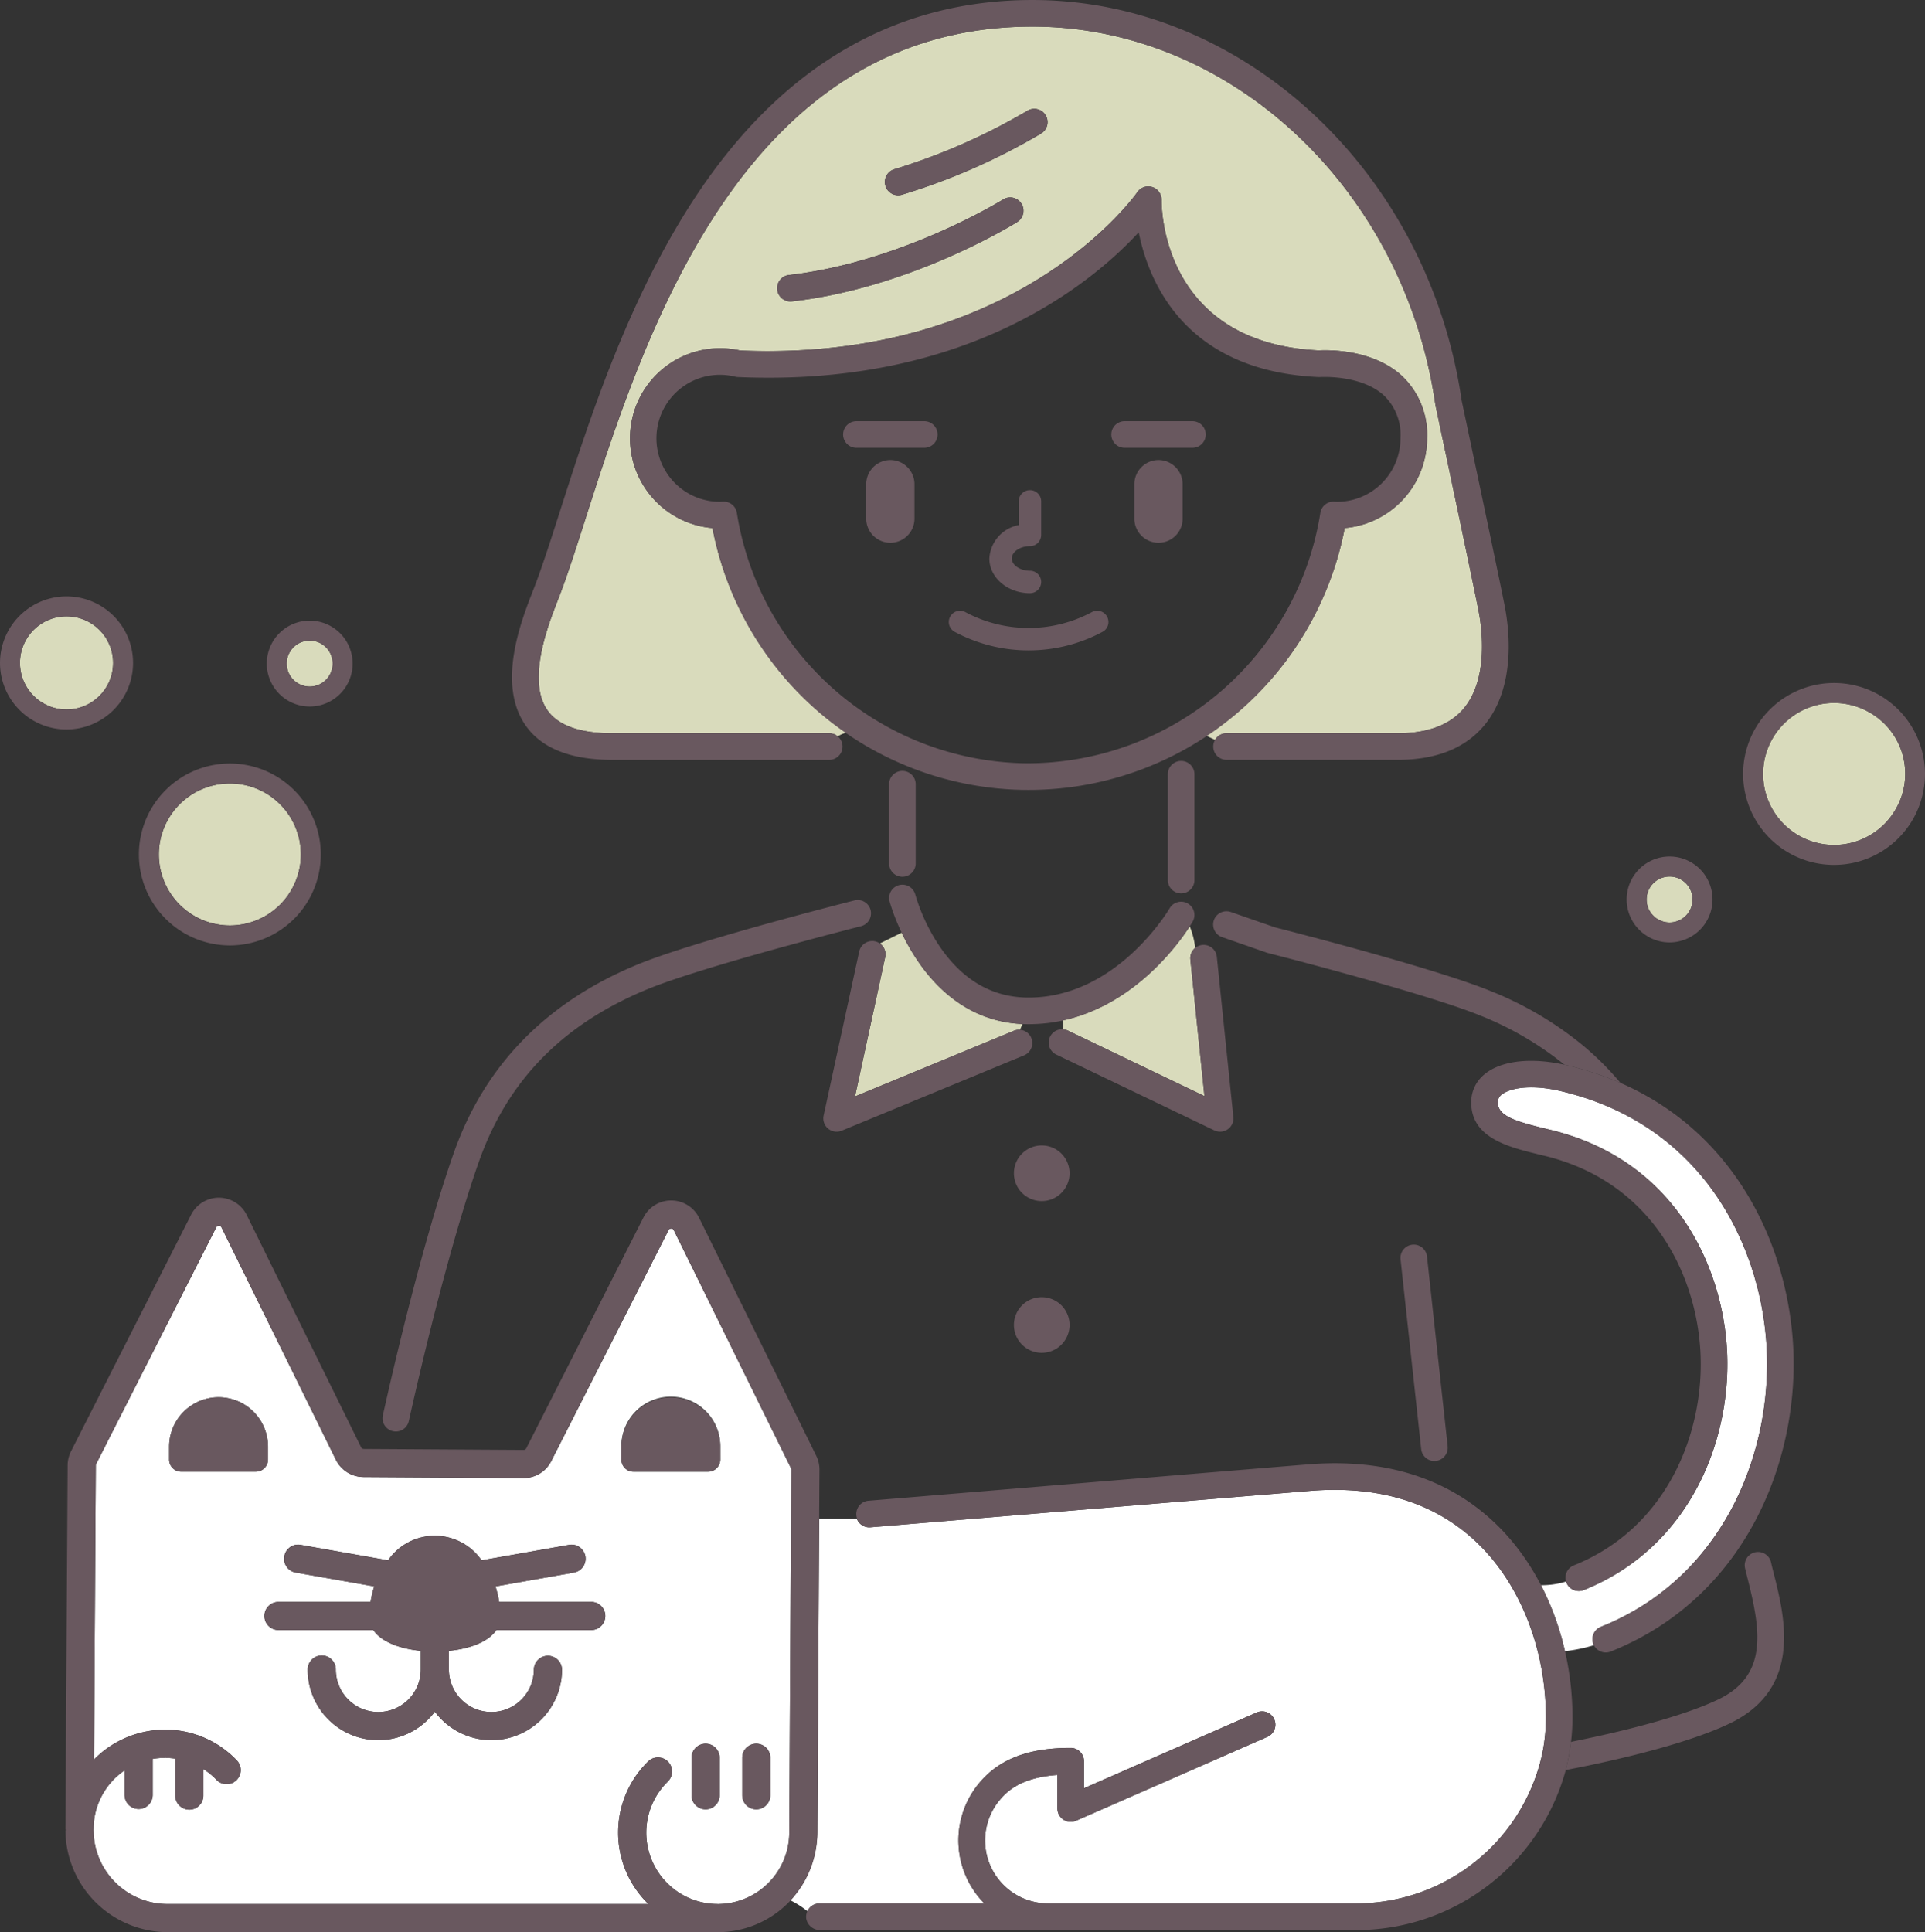 <svg id="project01_ill1" xmlns="http://www.w3.org/2000/svg" width="254.359" height="255.294" viewBox="0 0 254.359 255.294">
  <rect x="0" y="0" width="254.359" height="255.294" fill="#333333" stroke="none"/>
  <path id="Path_868" data-name="Path 868" d="M657.764,247.539a.422.422,0,0,0-.3-.228.118.118,0,0,1-.049.008.368.368,0,0,0-.351.215L641.579,278.03a4.086,4.086,0,0,1-3.66,2.249l-21.151-.129a4.1,4.1,0,0,1-3.662-2.293L598,247.175a.333.333,0,0,0-.336-.221.38.38,0,0,0-.368.216l-15.869,31.263a.4.4,0,0,0-.042.173l-.236,38.87a13.182,13.182,0,0,1,9.381-3.944h.079a13.037,13.037,0,0,1,9.417,4.065,1.857,1.857,0,0,1-2.684,2.567,9.447,9.447,0,0,0-1.74-1.425V322.2a1.857,1.857,0,1,1-3.713,0v-4.841a9.22,9.22,0,0,0-1.3-.108l-.059-.2v.2a9.551,9.551,0,0,0-1.627.141l0,4.808a1.857,1.857,0,0,1-3.713,0v-3.288a9.381,9.381,0,0,0-4.1,7.715.82.82,0,0,1-.01.117v.05a.867.867,0,0,1,.01.118,9.782,9.782,0,0,0,9.649,9.659h63.673a13.134,13.134,0,0,1-.039-18.842,1.838,1.838,0,0,1,1.3-.53h.023a1.857,1.857,0,0,1,1.276,3.186,9.434,9.434,0,0,0,6.536,16.185.722.722,0,0,1,.108.01h.051a.782.782,0,0,1,.112-.01,9.466,9.466,0,0,0,9.238-9.659c0-.583.181-31.424.25-43.034l.028-4.707a.386.386,0,0,0-.041-.176Zm-65.085,31.9a1.6,1.6,0,0,1-1.6-1.6v-1.7a6.532,6.532,0,1,1,13.064,0v1.688a1.612,1.612,0,0,1-1.609,1.61ZM646.9,300.363H634.318c-.969,1.449-3.241,2.446-6.272,2.755v2.463a5.614,5.614,0,1,0,11.228,0,1.858,1.858,0,0,1,3.715,0,9.321,9.321,0,0,1-16.8,5.57,9.32,9.32,0,0,1-16.8-5.57,1.857,1.857,0,1,1,3.714,0,5.614,5.614,0,0,0,11.229,0v-2.463c-3.033-.308-5.3-1.306-6.272-2.755H605.481a1.858,1.858,0,0,1,0-3.715h12.214a12.813,12.813,0,0,1,.486-2.046L607.8,292.772a1.862,1.862,0,0,1-.735-3.361,1.821,1.821,0,0,1,1.382-.3l11.563,2.039a7.5,7.5,0,0,1,12.35,0l11.565-2.039a1.83,1.83,0,0,1,1.379.3,1.858,1.858,0,0,1-.734,3.358L634.2,294.6a12.712,12.712,0,0,1,.486,2.046H646.9a1.858,1.858,0,0,1,0,3.715ZM663.818,322.2a1.857,1.857,0,0,1-3.714,0v-4.958a1.857,1.857,0,1,1,3.714,0Zm.085-44.366a1.611,1.611,0,0,1-1.608,1.61h-9.857a1.6,1.6,0,0,1-1.6-1.6v-1.7a6.532,6.532,0,1,1,13.063,0Zm6.612,44.366a1.857,1.857,0,0,1-3.714,0v-4.958a1.857,1.857,0,1,1,3.714,0Z" transform="translate(-568.73 -84.988)" fill="#fff"/>
  <path id="Path_869" data-name="Path 869" d="M613.176,165.028a3.036,3.036,0,1,0-3.036-3.036A3.04,3.04,0,0,0,613.176,165.028Z" transform="translate(-572.255 -74.313)" fill="#d9dbbc"/>
  <circle id="Ellipse_15" data-name="Ellipse 15" cx="6.154" cy="6.154" r="6.154" transform="translate(2.636 81.436)" fill="#d9dbbc"/>
  <path id="Path_870" data-name="Path 870" d="M846.215,169.582a9.382,9.382,0,1,0,3.445,12.812A9.324,9.324,0,0,0,846.215,169.582Z" transform="translate(-599.188 -75.45)" fill="#d9dbbc"/>
  <path id="Path_871" data-name="Path 871" d="M816.16,200.1a3.036,3.036,0,1,0,1.519-5.668,3.055,3.055,0,0,0-.793.105,3.036,3.036,0,0,0-.727,5.563Z" transform="translate(-597.064 -78.616)" fill="#d9dbbc"/>
  <path id="Path_872" data-name="Path 872" d="M670.992,132.882a11.9,11.9,0,1,1,3.665-23.457c36.713,1.548,52.314-20.689,52.468-20.914a1.758,1.758,0,0,1,3.211,1.023c-.012.767-.05,18.859,20.756,19.879.972-.059,7.079-.261,11.026,3.382a10.693,10.693,0,0,1,3.3,8.226,11.92,11.92,0,0,1-10.883,11.861,42.563,42.563,0,0,1-18.31,27.423c.4.2.793.387,1.188.567a1.751,1.751,0,0,1,1.512-.874h22.643c3.975,0,6.914-1.119,8.735-3.326,3.312-4.016,2.318-10.784,1.935-12.763-.807-4.161-5.651-26.957-5.7-27.187-.008-.039-.015-.076-.02-.114-4.116-28.494-27.006-49.981-53.248-49.981-38.229,0-51.266,40.715-59.057,65.04-1.347,4.208-2.51,7.842-3.627,10.689-1.253,3.2-4.145,10.57-1.434,14.545,1.4,2.054,4.289,3.1,8.585,3.1h28.686a1.742,1.742,0,0,1,1.112.407,4.958,4.958,0,0,1,1.172-.5A42.542,42.542,0,0,1,670.992,132.882Zm24.029-47.409a81.38,81.38,0,0,0,17.56-7.716,1.757,1.757,0,0,1,1.866,2.979,83.4,83.4,0,0,1-18.409,8.1,1.757,1.757,0,0,1-1.016-3.364ZM681.088,99.448c14.916-1.69,28.206-9.912,28.338-10a1.758,1.758,0,0,1,1.865,2.98c-.567.355-14.077,8.726-29.807,10.507a1.725,1.725,0,0,1-.2.011,1.757,1.757,0,0,1-.2-3.5Z" transform="translate(-576.852 -63.112)" fill="#d9dbbc"/>
  <path id="Path_873" data-name="Path 873" d="M776.272,293.323c-5.5-5.063-12.822-7.261-21.771-6.522-17.59,1.445-50.182,4.152-58.066,4.806a1.751,1.751,0,0,1-1.783-1.134h-4.969c-.076,12.911-.24,40.708-.24,41.252a13.543,13.543,0,0,1-3.554,9.175,12.411,12.411,0,0,1,2.247,1.431,1.75,1.75,0,0,1,1.586-1.022h21.8a11.827,11.827,0,0,1-.725-15.866c2.646-3.2,6.5-4.69,12.122-4.69a1.757,1.757,0,0,1,1.757,1.757v3.575l22.808-10a1.758,1.758,0,1,1,1.411,3.22l-25.271,11.075-.01,0a1.694,1.694,0,0,1-.291.093,1.724,1.724,0,0,1-.4.053l-.018,0a1.781,1.781,0,0,1-.426-.062c-.038-.011-.075-.023-.112-.035a1.741,1.741,0,0,1-.347-.158c-.019-.011-.041-.02-.061-.033a1.8,1.8,0,0,1-.331-.287c-.025-.028-.048-.058-.072-.088a1.706,1.706,0,0,1-.228-.364.228.228,0,0,1-.016-.025l0-.009a1.615,1.615,0,0,1-.069-.216c-.012-.04-.029-.079-.038-.12s-.006-.062-.011-.094a1.771,1.771,0,0,1-.026-.257v-4.451c-4.551.329-6.483,1.931-7.656,3.35a8.327,8.327,0,0,0,6.423,13.626h40.513a25.15,25.15,0,0,0,24.7-19.409c.019-.087.041-.172.059-.258a23.935,23.935,0,0,0,.505-4.9C785.71,307.524,782.181,298.767,776.272,293.323Z" transform="translate(-581.445 -89.805)" fill="#fff"/>
  <path id="Path_874" data-name="Path 874" d="M804.9,299.7a1.756,1.756,0,0,1,.979-2.284c16.555-6.624,22.9-23.716,21.854-37.719-.986-13.134-8.635-28.719-27.148-33.067-3.837-.916-6.669-.436-7.781.441a1.242,1.242,0,0,0-.537,1.062c0,1.79,2.344,2.492,6.2,3.435l.594.146c15.98,3.754,22.589,17.155,23.442,28.442.905,12-4.583,26.666-18.885,32.4a1.754,1.754,0,0,1-2.285-.977c-.02-.049-.028-.1-.044-.15a10.8,10.8,0,0,1-3.325.484,36.953,36.953,0,0,1,3.169,8.722,21.2,21.2,0,0,0,3.852-.8A1.621,1.621,0,0,1,804.9,299.7Z" transform="translate(-594.349 -82.463)" fill="#fff"/>
  <path id="Path_875" data-name="Path 875" d="M745.574,224.355l-1.86-18.04a1.756,1.756,0,0,1,.637-1.539,10.765,10.765,0,0,0-.723-2.851c-1.495,2.325-7.254,10.318-16.706,12.4v1.215a1.689,1.689,0,0,1,.6.151Z" transform="translate(-586.422 -79.526)" fill="#d9dbbc"/>
  <path id="Path_876" data-name="Path 876" d="M701.76,202.878l-2.878,1.423a1.759,1.759,0,0,1,.706,1.809l-3.987,18.4,21.007-8.679a1.731,1.731,0,0,1,.8-.122,7.149,7.149,0,0,1,.337-.769C708.8,214.543,703.99,207.557,701.76,202.878Z" transform="translate(-582.623 -79.641)" fill="#d9dbbc"/>
  <path id="Path_877" data-name="Path 877" d="M600.295,199.2a9.381,9.381,0,1,0-9.383-9.381A9.392,9.392,0,0,0,600.295,199.2Z" transform="translate(-569.923 -76.919)" fill="#d9dbbc"/>
  <path id="Path_878" data-name="Path 878" d="M650.008,302.3H637.794a12.712,12.712,0,0,0-.486-2.046l10.378-1.829a1.857,1.857,0,1,0-.645-3.658l-11.565,2.039a7.5,7.5,0,0,0-12.35,0l-11.563-2.039a1.821,1.821,0,0,0-1.382.3,1.86,1.86,0,0,0,.735,3.361l10.378,1.829a12.813,12.813,0,0,0-.486,2.046H608.594a1.858,1.858,0,0,0,0,3.715h12.578c.968,1.449,3.239,2.446,6.272,2.755v2.463a5.614,5.614,0,0,1-11.229,0,1.857,1.857,0,1,0-3.714,0,9.32,9.32,0,0,0,16.8,5.57,9.321,9.321,0,0,0,16.8-5.57,1.858,1.858,0,0,0-3.715,0,5.614,5.614,0,1,1-11.228,0v-2.463c3.031-.308,5.3-1.306,6.272-2.755h12.578a1.858,1.858,0,0,0,0-3.715Z" transform="translate(-571.843 -90.642)" fill="#69585f"/>
  <path id="Path_879" data-name="Path 879" d="M676.5,278.679a4.127,4.127,0,0,0-.424-1.841h0l-15.487-31.451a4.107,4.107,0,0,0-7.348-.045l-15.482,30.5a.385.385,0,0,1-.352.214l-21.122-.129a.39.39,0,0,1-.353-.221L600.82,245.022a4.107,4.107,0,0,0-7.348-.045L577.6,276.24a4.143,4.143,0,0,0-.445,1.833l-.292,48.018a.863.863,0,0,0,.011.135l.2.023-.2.027a.894.894,0,0,0-.01.12,13.547,13.547,0,0,0,13.363,13.374h72.754a.938.938,0,0,0,.113-.01h.056a.786.786,0,0,0,.113.011A13.183,13.183,0,0,0,676.217,326.4C676.217,325.69,676.493,279.06,676.5,278.679Zm-3.743,4.683c-.069,11.61-.25,42.45-.25,43.034a9.466,9.466,0,0,1-9.238,9.659.782.782,0,0,0-.112.01H663.1a.722.722,0,0,0-.108-.01,9.434,9.434,0,0,1-6.536-16.185,1.859,1.859,0,0,0-1.276-3.186h-.023a1.838,1.838,0,0,0-1.3.53,13.134,13.134,0,0,0,.039,18.842H590.228a9.782,9.782,0,0,1-9.649-9.659.867.867,0,0,0-.01-.118v-.05a.82.82,0,0,0,.01-.117,9.381,9.381,0,0,1,4.1-7.715v3.288a1.857,1.857,0,0,0,3.713,0l0-4.808a9.551,9.551,0,0,1,1.627-.141v-.2l.059.2a9.22,9.22,0,0,1,1.3.108v4.841a1.857,1.857,0,1,0,3.713,0v-3.458a9.447,9.447,0,0,1,1.74,1.425,1.857,1.857,0,0,0,2.684-2.567,13.037,13.037,0,0,0-9.417-4.065h-.079a13.182,13.182,0,0,0-9.381,3.944l.236-38.87a.4.4,0,0,1,.042-.173l15.869-31.263a.38.38,0,0,1,.368-.216.333.333,0,0,1,.336.221l15.107,30.682a4.094,4.094,0,0,0,3.662,2.293l21.151.129a4.086,4.086,0,0,0,3.66-2.249l15.481-30.495a.368.368,0,0,1,.351-.215.118.118,0,0,0,.049-.008.422.422,0,0,1,.3.228l15.487,31.453a.386.386,0,0,1,.041.176Z" transform="translate(-568.219 -84.476)" fill="#69585f"/>
  <path id="Path_880" data-name="Path 880" d="M672.871,324.829a1.86,1.86,0,0,0-1.857,1.858v4.958a1.857,1.857,0,0,0,3.714,0v-4.958A1.86,1.86,0,0,0,672.871,324.829Z" transform="translate(-579.64 -94.436)" fill="#69585f"/>
  <path id="Path_881" data-name="Path 881" d="M680.493,324.829a1.86,1.86,0,0,0-1.857,1.858v4.958a1.857,1.857,0,0,0,3.714,0v-4.958A1.86,1.86,0,0,0,680.493,324.829Z" transform="translate(-580.565 -94.436)" fill="#69585f"/>
  <path id="Path_882" data-name="Path 882" d="M605.524,280.959v-1.688a6.532,6.532,0,1,0-13.064,0v1.7a1.6,1.6,0,0,0,1.6,1.6h9.856A1.612,1.612,0,0,0,605.524,280.959Z" transform="translate(-570.111 -88.116)" fill="#69585f"/>
  <path id="Path_883" data-name="Path 883" d="M667,272.739a6.54,6.54,0,0,0-6.532,6.532v1.7a1.6,1.6,0,0,0,1.6,1.6h9.857a1.611,1.611,0,0,0,1.608-1.61v-1.688A6.539,6.539,0,0,0,667,272.739Z" transform="translate(-578.361 -88.116)" fill="#69585f"/>
  <path id="Path_884" data-name="Path 884" d="M721.167,149.945a1.483,1.483,0,1,0,0-2.966c-1.3,0-2.4-.743-2.4-1.624s1.1-1.623,2.4-1.623a1.483,1.483,0,0,0,1.483-1.483v-4.437a1.483,1.483,0,1,0-2.966,0v3.133a4.767,4.767,0,0,0-3.883,4.411C715.8,147.886,718.209,149.945,721.167,149.945Z" transform="translate(-585.074 -71.568)" fill="#69585f"/>
  <path id="Path_885" data-name="Path 885" d="M756.2,135.8a11.92,11.92,0,0,0,10.883-11.861,10.693,10.693,0,0,0-3.3-8.226c-3.947-3.643-10.054-3.441-11.026-3.382-20.806-1.02-20.769-19.112-20.756-19.879a1.758,1.758,0,0,0-3.211-1.023c-.154.225-15.755,22.462-52.468,20.914A11.9,11.9,0,1,0,672.66,135.8a42.513,42.513,0,0,0,83.54,0Zm-41.77,31.085A39.22,39.22,0,0,1,675.884,133.8a1.758,1.758,0,0,0-1.737-1.493c-.027,0-.055,0-.083,0l-.2.012c-.059,0-.12.009-.18.009a8.389,8.389,0,1,1,1.986-16.53,1.772,1.772,0,0,0,.339.048c30.418,1.336,46.9-12.537,52.975-19.123,1.313,6.557,6.121,18.308,23.714,19.123a1.564,1.564,0,0,0,.222,0c.055,0,5.443-.353,8.485,2.453a7.234,7.234,0,0,1,2.166,5.643,8.4,8.4,0,0,1-8.389,8.389c-.061,0-.121-.005-.18-.009l-.2-.012a1.755,1.755,0,0,0-1.821,1.491A39.221,39.221,0,0,1,714.431,166.882Z" transform="translate(-578.52 -66.027)" fill="#69585f"/>
  <path id="Path_886" data-name="Path 886" d="M657.248,163.027h28.686a1.757,1.757,0,1,0,0-3.515H657.248c-4.3,0-7.185-1.041-8.585-3.1-2.711-3.975.181-11.349,1.434-14.545,1.117-2.847,2.28-6.481,3.627-10.689,7.79-24.326,20.828-65.04,59.057-65.04,26.241,0,49.132,21.487,53.248,49.981.005.038.012.076.02.114.049.229,4.893,23.025,5.7,27.187.383,1.979,1.377,8.747-1.935,12.763-1.821,2.206-4.76,3.326-8.735,3.326H738.436a1.757,1.757,0,1,0,0,3.515h22.643c5.075,0,8.927-1.549,11.446-4.6,4.174-5.059,3.261-12.642,2.675-15.668-.8-4.13-5.373-25.65-5.7-27.193-4.385-30.183-28.759-52.935-56.717-52.935-17.732,0-32.445,8.354-43.727,24.827-9.421,13.755-14.771,30.459-18.677,42.656-1.329,4.151-2.477,7.735-3.571,10.524-1.559,3.977-4.8,12.252-1.047,17.763C647.855,161.469,651.719,163.027,657.248,163.027Z" transform="translate(-576.365 -62.627)" fill="#69585f"/>
  <path id="Path_887" data-name="Path 887" d="M704.532,125.966h-8.964a1.757,1.757,0,1,0,0,3.515h8.964a1.757,1.757,0,1,0,0-3.515Z" transform="translate(-582.406 -70.311)" fill="#69585f"/>
  <path id="Path_888" data-name="Path 888" d="M702.479,178.55a1.757,1.757,0,0,0-1.757,1.757v10.47a1.757,1.757,0,1,0,3.515,0v-10.47A1.757,1.757,0,0,0,702.479,178.55Z" transform="translate(-583.244 -76.69)" fill="#69585f"/>
  <path id="Path_889" data-name="Path 889" d="M744.4,194.55a1.757,1.757,0,0,0,1.757-1.757V178.807a1.757,1.757,0,1,0-3.515,0v13.985A1.757,1.757,0,0,0,744.4,194.55Z" transform="translate(-588.329 -76.508)" fill="#69585f"/>
  <path id="Path_890" data-name="Path 890" d="M829.588,297.307a1.758,1.758,0,0,0-3.424.794c.12.517.259,1.069.405,1.649,1.7,6.76,2.582,12.608-3.944,15.736-5.458,2.616-14.976,4.709-19.451,5.6h0c-.038.316-.095.626-.142.94a26.876,26.876,0,0,1-.554,2.778c3.676-.692,15.116-3.01,21.667-6.149,9.648-4.625,7.26-14.1,5.833-19.765C829.837,298.334,829.7,297.8,829.588,297.307Z" transform="translate(-595.589 -90.932)" fill="#69585f"/>
  <path id="Path_891" data-name="Path 891" d="M789.317,319.477a27.549,27.549,0,0,0,.194-3.215c0-10.188-3.951-19.912-10.571-26.009-6.247-5.755-14.466-8.257-24.442-7.439-17.589,1.445-50.182,4.152-58.069,4.806a1.757,1.757,0,0,0,.292,3.5c7.884-.655,40.476-3.361,58.066-4.806,8.949-.739,16.274,1.459,21.771,6.522,5.908,5.443,9.437,14.2,9.437,23.424a23.935,23.935,0,0,1-.505,4.9c-.018.086-.04.171-.059.258a25.15,25.15,0,0,1-24.7,19.409H720.216a8.327,8.327,0,0,1-6.423-13.626c1.173-1.419,3.105-3.021,7.656-3.35V328.3a1.771,1.771,0,0,0,.026.257c0,.032,0,.062.011.094s.026.08.038.12a1.615,1.615,0,0,0,.069.216l0,.009a.228.228,0,0,0,.016.025,1.706,1.706,0,0,0,.228.364c.024.03.047.06.072.088a1.8,1.8,0,0,0,.331.287c.019.012.041.021.061.033a1.741,1.741,0,0,0,.347.158c.037.012.074.025.112.035a1.781,1.781,0,0,0,.426.062l.018,0a1.724,1.724,0,0,0,.4-.053,1.694,1.694,0,0,0,.291-.093l.01,0,25.271-11.075a1.758,1.758,0,1,0-1.411-3.22l-22.808,10v-3.575a1.757,1.757,0,0,0-1.757-1.757c-5.624,0-9.477,1.49-12.122,4.69a11.827,11.827,0,0,0,.725,15.866h-21.8a1.76,1.76,0,0,0-1.74,2.013,1.852,1.852,0,0,0,1.875,1.5h70.585A28.709,28.709,0,0,0,788.621,323.2a26.876,26.876,0,0,0,.554-2.778c.047-.314.1-.624.142-.94Z" transform="translate(-581.731 -89.32)" fill="#69585f"/>
  <path id="Path_892" data-name="Path 892" d="M803.25,324.56h0c-.038.316-.095.626-.142.94.047-.314.1-.624.142-.94Z" transform="translate(-595.665 -94.403)" fill="#69585f"/>
  <path id="Path_893" data-name="Path 893" d="M719.155,210.571c-4.692,0-8.615-2.228-11.658-6.624a24.746,24.746,0,0,1-3.315-6.993,1.758,1.758,0,0,0-3.406.871c.042.163,4.308,16.261,18.38,16.261,13.727,0,21.361-13,21.679-13.548a1.757,1.757,0,0,0-3.046-1.753C737.72,198.9,730.871,210.571,719.155,210.571Z" transform="translate(-583.244 -78.762)" fill="#69585f"/>
  <path id="Path_894" data-name="Path 894" d="M625.927,268.147a1.806,1.806,0,0,0,.385.042,1.758,1.758,0,0,0,1.713-1.375c3.089-13.855,6.573-26.726,9.314-34.43,3.8-10.67,11.109-18.091,22.344-22.688,7.318-2.993,27.877-8.217,28.084-8.27a1.757,1.757,0,0,0-.863-3.407c-.855.216-21.007,5.337-28.551,8.424-12.044,4.928-20.228,13.258-24.324,24.761-2.788,7.831-6.315,20.857-9.435,34.843A1.758,1.758,0,0,0,625.927,268.147Z" transform="translate(-574.004 -79.045)" fill="#69585f"/>
  <path id="Path_895" data-name="Path 895" d="M798.354,217.415a45.9,45.9,0,0,0-12.255-7.227c-7.394-3.024-26.9-8-28.476-8.406l-5.832-2.025a1.757,1.757,0,1,0-1.153,3.32l5.9,2.051c.047.017.1.031.145.043.207.053,20.766,5.277,28.084,8.271a42.546,42.546,0,0,1,11.108,6.493c.108.024.212.038.32.064.424.1.836.212,1.25.322a40.824,40.824,0,0,1,5.835,2.017A39.4,39.4,0,0,0,798.354,217.415Z" transform="translate(-589.156 -79.251)" fill="#69585f"/>
  <path id="Path_896" data-name="Path 896" d="M807.99,225.066h0a40.824,40.824,0,0,0-5.835-2.017c-.414-.111-.825-.223-1.25-.322-.108-.026-.212-.04-.32-.064-4.378-.98-8.27-.554-10.45,1.168a4.729,4.729,0,0,0-1.872,3.823c0,4.675,4.924,5.878,8.879,6.846l.605.148c14.15,3.323,20,15.243,20.76,25.289.808,10.717-4.038,23.8-16.688,28.875a1.757,1.757,0,1,0,1.308,3.262c14.3-5.735,19.79-20.4,18.885-32.4-.852-11.288-7.462-24.688-23.442-28.442l-.594-.146c-3.856-.943-6.2-1.645-6.2-3.435a1.243,1.243,0,0,1,.537-1.062c1.112-.877,3.943-1.357,7.781-.441,18.513,4.348,26.162,19.933,27.148,33.067,1.051,14-5.3,31.095-21.854,37.719a1.757,1.757,0,1,0,1.306,3.263c18.207-7.283,25.2-25.963,24.053-41.244C829.8,246.37,823.249,231.732,807.99,225.066Z" transform="translate(-593.864 -81.979)" fill="#69585f"/>
  <path id="Path_897" data-name="Path 897" d="M809.907,225.19a40.824,40.824,0,0,0-5.835-2.017,40.824,40.824,0,0,1,5.835,2.017Z" transform="translate(-595.782 -82.103)" fill="#69585f"/>
  <path id="Path_898" data-name="Path 898" d="M782.106,278.374a1.785,1.785,0,0,0,.193-.011,1.757,1.757,0,0,0,1.557-1.937l-2.73-25.077a1.757,1.757,0,1,0-3.494.38l2.729,25.078A1.757,1.757,0,0,0,782.106,278.374Z" transform="translate(-592.573 -85.331)" fill="#69585f"/>
  <path id="Path_899" data-name="Path 899" d="M700.471,131.8a3.2,3.2,0,0,0-3.188,3.188v4.556a3.188,3.188,0,1,0,6.376,0v-4.556A3.2,3.2,0,0,0,700.471,131.8Z" transform="translate(-582.827 -71.018)" fill="#69585f"/>
  <path id="Path_900" data-name="Path 900" d="M744.865,125.966H735.9a1.757,1.757,0,1,0,0,3.515h8.964a1.757,1.757,0,0,0,0-3.515Z" transform="translate(-587.299 -70.311)" fill="#69585f"/>
  <path id="Path_901" data-name="Path 901" d="M740.8,131.8a3.2,3.2,0,0,0-3.188,3.188v4.556a3.188,3.188,0,1,0,6.376,0v-4.556A3.2,3.2,0,0,0,740.8,131.8Z" transform="translate(-587.72 -71.018)" fill="#69585f"/>
  <path id="Path_902" data-name="Path 902" d="M728.617,154.64a17.7,17.7,0,0,1-16.737,0,1.483,1.483,0,0,0-1.416,2.606,20.7,20.7,0,0,0,19.569,0,1.483,1.483,0,0,0-1.416-2.606Z" transform="translate(-584.332 -73.768)" fill="#69585f"/>
  <path id="Path_903" data-name="Path 903" d="M683.888,104.506a1.759,1.759,0,0,0,1.744,1.56,1.727,1.727,0,0,0,.2-.011c15.729-1.781,29.24-10.152,29.807-10.507a1.758,1.758,0,0,0-1.865-2.98c-.132.083-13.422,8.305-28.338,10A1.758,1.758,0,0,0,683.888,104.506Z" transform="translate(-581.201 -66.227)" fill="#69585f"/>
  <path id="Path_904" data-name="Path 904" d="M701.843,90.413a1.763,1.763,0,0,0,.509-.076,83.4,83.4,0,0,0,18.409-8.1,1.757,1.757,0,0,0-1.866-2.979,81.38,81.38,0,0,1-17.56,7.716,1.758,1.758,0,0,0,.507,3.44Z" transform="translate(-583.167 -64.612)" fill="#69585f"/>
  <path id="Path_905" data-name="Path 905" d="M723.172,234.869a3.676,3.676,0,1,0,3.676,3.676A3.676,3.676,0,0,0,723.172,234.869Z" transform="translate(-585.522 -83.522)" fill="#69585f"/>
  <path id="Path_906" data-name="Path 906" d="M723.172,257.686a3.676,3.676,0,1,0,3.676,3.676A3.676,3.676,0,0,0,723.172,257.686Z" transform="translate(-585.522 -86.29)" fill="#69585f"/>
  <path id="Path_907" data-name="Path 907" d="M747.379,229.393a1.758,1.758,0,0,0,1.748-1.938l-2.183-21.162a1.757,1.757,0,0,0-3.5.36l1.86,18.04-18.057-8.66a1.757,1.757,0,1,0-1.521,3.169l20.888,10.018A1.76,1.76,0,0,0,747.379,229.393Z" transform="translate(-586.157 -79.864)" fill="#69585f"/>
  <path id="Path_908" data-name="Path 908" d="M697.665,204.173a1.762,1.762,0,0,0-2.09,1.345l-4.7,21.675a1.757,1.757,0,0,0,2.388,2l24.1-9.958a1.757,1.757,0,0,0-1.342-3.249l-21.007,8.679,3.987-18.4A1.759,1.759,0,0,0,697.665,204.173Z" transform="translate(-582.045 -79.794)" fill="#69585f"/>
  <path id="Path_909" data-name="Path 909" d="M599.931,201.474a12.017,12.017,0,1,0-12.019-12.017A12.031,12.031,0,0,0,599.931,201.474Zm0-21.4a9.381,9.381,0,1,1-9.383,9.382A9.393,9.393,0,0,1,599.931,180.075Z" transform="translate(-569.559 -76.555)" fill="#69585f"/>
  <path id="Path_910" data-name="Path 910" d="M612.812,167.3a5.672,5.672,0,1,0-5.672-5.672A5.679,5.679,0,0,0,612.812,167.3Zm0-8.709a3.036,3.036,0,1,1-3.036,3.037A3.04,3.04,0,0,1,612.812,158.591Z" transform="translate(-571.891 -73.949)" fill="#69585f"/>
  <path id="Path_911" data-name="Path 911" d="M584.606,161.1a8.79,8.79,0,1,0-8.79,8.789A8.8,8.8,0,0,0,584.606,161.1Zm-14.945,0a6.154,6.154,0,1,1,6.154,6.153A6.161,6.161,0,0,1,569.661,161.1Z" transform="translate(-567.025 -73.506)" fill="#69585f"/>
  <path id="Path_912" data-name="Path 912" d="M847.167,166.934a12.018,12.018,0,1,0,4.414,16.412A12.032,12.032,0,0,0,847.167,166.934Zm2.129,15.1a9.378,9.378,0,1,1-3.445-12.812A9.316,9.316,0,0,1,849.3,182.031Z" transform="translate(-598.823 -75.086)" fill="#69585f"/>
  <path id="Path_913" data-name="Path 913" d="M814.479,202.017a5.646,5.646,0,0,0,2.823.76,5.7,5.7,0,0,0,1.482-.2,5.673,5.673,0,1,0-4.306-.563Zm.2-6.431a3.016,3.016,0,0,1,1.843-1.416,3.056,3.056,0,0,1,.793-.105,3.038,3.038,0,1,1-2.635,1.522Z" transform="translate(-596.7 -78.252)" fill="#69585f"/>
</svg>
